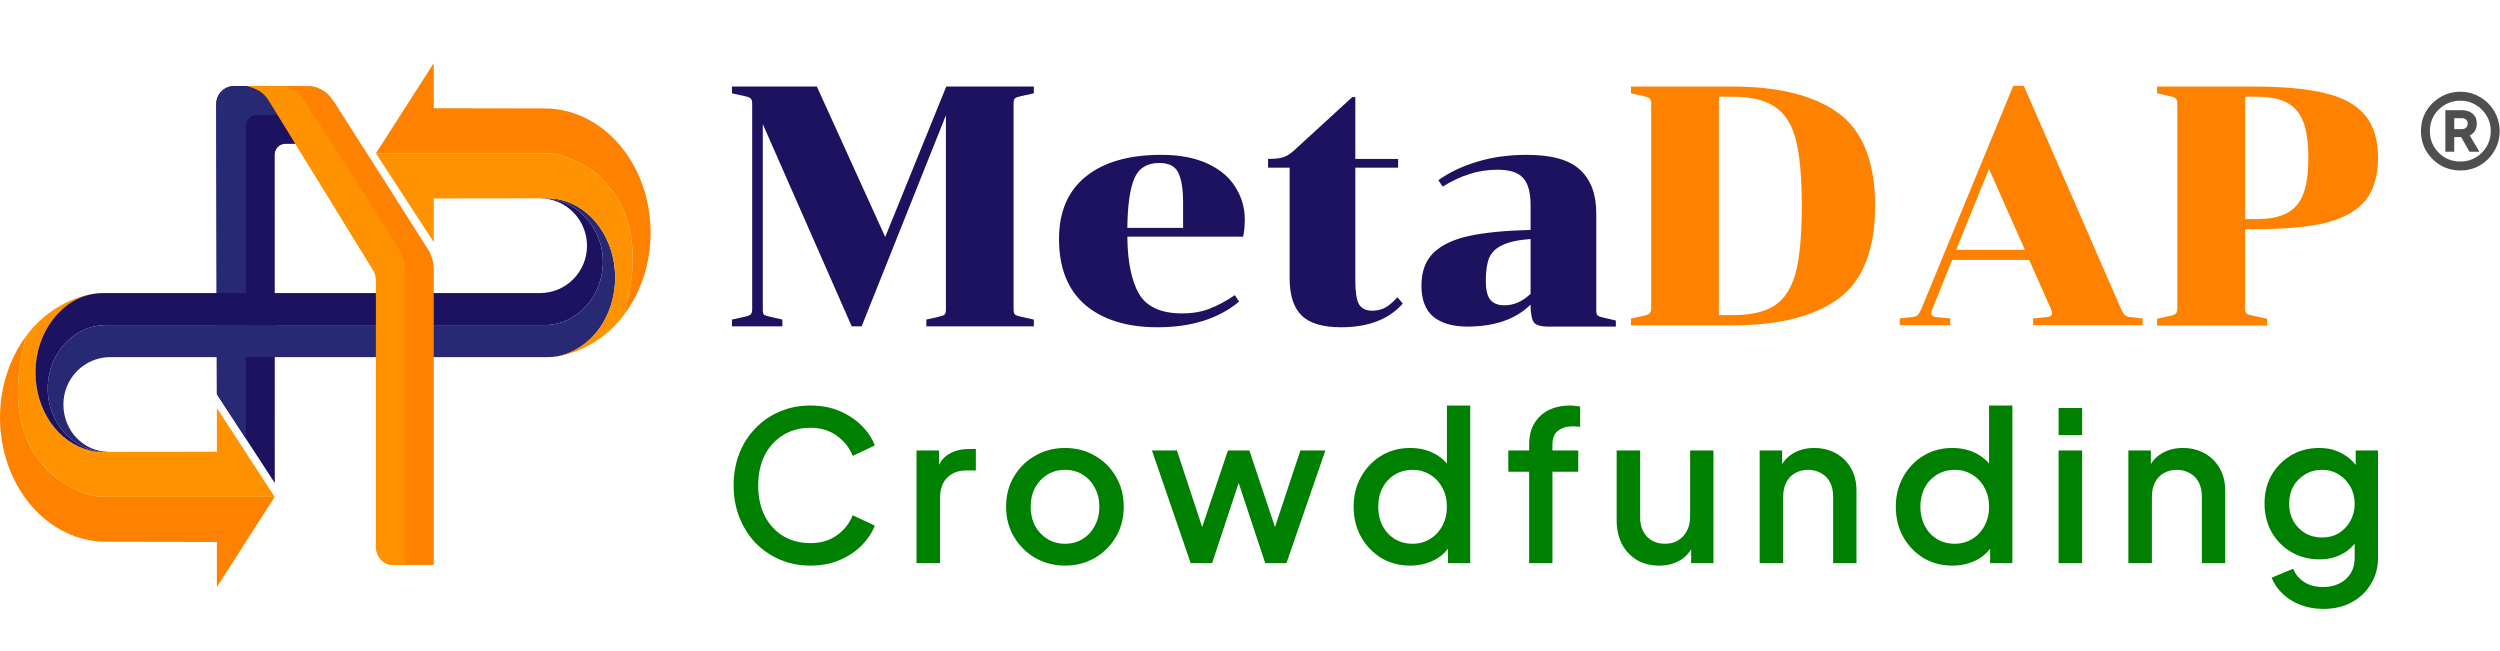 <svg width="1537" height="400" viewBox="0 0 1537 400" fill="none" xmlns="http://www.w3.org/2000/svg">
<path d="M468.968 190.44C468.968 191.964 469.24 193.003 469.784 193.558C470.463 193.973 471.755 194.389 473.659 194.805L481.001 196.467V200.624H450V196.467L457.546 194.805C459.586 194.389 460.878 193.904 461.421 193.35C462.101 192.796 462.441 191.756 462.441 190.232V63.609C462.441 62.084 462.101 61.045 461.421 60.491C460.878 59.937 459.586 59.452 457.546 59.036L450 57.373V53.217H502.212L544.227 145.707L581.754 53.217H635.598V57.373L628.052 59.036C626.012 59.452 624.653 59.937 623.973 60.491C623.429 61.045 623.157 62.084 623.157 63.609V190.232C623.157 191.756 623.429 192.796 623.973 193.35C624.653 193.904 626.012 194.389 628.052 194.805L635.598 196.467V200.624H569.517V196.467L576.86 194.805C578.763 194.389 579.987 193.973 580.531 193.558C581.211 193.003 581.55 191.964 581.55 190.44V70.883L529.746 200.624H523.627L468.968 76.287V190.44Z" fill="#1C125F"/>
<path d="M693.096 145.499C693.232 160.879 695.611 172.588 700.234 180.624C704.993 188.661 713.831 192.679 726.748 192.679C733.139 192.679 738.782 191.709 743.676 189.769C748.707 187.83 753.874 185.058 759.177 181.456L761.828 185.405C749.183 195.935 732.459 201.201 711.656 201.201C692.892 201.201 678.071 196.628 667.194 187.483C656.452 178.199 651.081 164.69 651.081 146.954C651.081 130.188 656.588 117.371 667.602 108.503C678.615 99.635 694.048 95.201 713.899 95.201C725.185 95.201 734.703 97.002 742.453 100.605C750.203 104.207 755.914 109.057 759.585 115.154C763.392 121.112 765.296 127.763 765.296 135.107C765.296 138.848 764.956 142.312 764.276 145.499H693.096ZM712.675 100.189C705.197 100.189 700.098 103.376 697.379 109.75C694.66 116.124 693.232 126.239 693.096 140.095H727.36V124.507C727.36 116.054 726.34 109.888 724.301 106.009C722.397 102.129 718.522 100.189 712.675 100.189Z" fill="#1C125F"/>
<path d="M779.614 103.099V97.695C783.829 97.695 786.956 97.349 788.996 96.656C791.035 95.963 793.075 94.716 795.114 92.915L831.418 59.66H833.254V97.695H859.564V103.099H833.254V172.934C833.254 179.585 834.002 184.296 835.497 187.067C837.129 189.7 839.848 191.016 843.655 191.016C846.647 191.016 849.298 190.393 851.61 189.146C853.921 187.899 856.437 185.751 859.156 182.703L862.419 186.652C853.853 196.351 841.208 201.201 824.484 201.201C813.198 201.201 805.108 198.776 800.213 193.926C795.318 189.077 792.871 181.525 792.871 171.271V103.099H779.614Z" fill="#1C125F"/>
<path d="M951.402 200.791C947.595 200.791 944.876 200.029 943.244 198.505C941.748 196.842 941.001 192.056 941.001 188.314V187.275C931.891 196.282 918.906 200.785 902.045 200.785C893.207 200.785 886.273 198.776 881.242 194.758C876.347 190.601 873.9 184.227 873.9 175.636C873.9 167.045 876.347 160.325 881.242 155.475C886.273 150.626 893.547 147.162 903.065 145.083C912.583 143.005 925.228 141.758 941.001 141.342V126.169C941.001 118.41 939.505 112.868 936.514 109.542C933.522 106.078 928.287 104.346 920.809 104.346C914.554 104.346 908.708 105.247 903.269 107.048C897.966 108.711 892.527 111.274 886.953 114.738L884.301 110.789C890.828 106.078 898.646 102.337 907.756 99.566C917.002 96.656 927.336 95.201 938.757 95.201C954.122 95.201 965.067 98.319 971.594 104.554C978.12 110.651 981.383 119.518 981.383 131.158V190.814C981.383 192.339 981.655 193.378 982.199 193.932C982.879 194.486 984.239 194.971 986.278 195.387L993.417 197.05V200.791H951.402ZM924.888 187.691C930.735 187.691 936.106 185.335 941.001 180.624V146.954C933.386 147.508 927.608 148.755 923.664 150.695C919.721 152.496 917.002 155.129 915.506 158.593C914.147 162.057 913.467 166.768 913.467 172.726C913.467 177.992 914.351 181.802 916.118 184.158C918.022 186.513 920.945 187.691 924.888 187.691Z" fill="#1C125F"/>
<path d="M1010.25 194.179C1012.29 193.764 1013.59 193.279 1014.13 192.724C1014.81 192.17 1015.15 191.131 1015.15 189.607V63.609C1015.15 62.084 1014.81 61.045 1014.13 60.491C1013.59 59.937 1012.29 59.452 1010.25 59.036L1002.71 57.373V53.217H1065.12C1093.67 53.217 1115.43 58.69 1130.38 69.636C1145.34 80.582 1152.82 99.983 1152.82 126.587C1152.82 153.191 1145.34 172.633 1130.38 183.579C1115.43 194.526 1093.67 199.999 1065.12 199.999H1002.71V195.842L1010.25 194.179ZM1056.76 193.764H1065.12C1076.4 193.764 1085.11 191.755 1091.22 187.736C1097.34 183.579 1101.63 176.79 1104.07 167.368C1106.52 157.945 1107.74 143.907 1107.74 126.587C1107.74 109.267 1106.52 95.27 1104.07 85.848C1101.63 76.426 1097.34 69.705 1091.22 65.687C1085.11 61.53 1076.4 59.452 1065.12 59.452H1056.76V193.764Z" fill="#FF8100"/>
<path d="M1249.97 195.759L1258.74 194.927C1260.65 194.65 1261.6 193.888 1261.6 192.641C1261.6 191.948 1261.4 191.117 1260.99 190.147L1247.53 159.802H1200.21L1187.97 190.147C1187.56 191.117 1187.36 191.948 1187.36 192.641C1187.36 193.888 1188.31 194.65 1190.22 194.927L1198.99 195.759V199.916H1167.98V195.759L1175.53 194.927C1177.16 194.789 1178.32 194.373 1179 193.68C1179.68 192.988 1180.43 191.74 1181.24 189.939L1237.74 52.801H1244.26L1304.02 189.939C1304.84 191.74 1305.59 192.988 1306.26 193.68C1306.94 194.373 1308.1 194.789 1309.73 194.927L1317.28 195.759V199.916H1249.97V195.759ZM1244.87 153.567L1222.85 103.892L1202.66 153.567H1244.87Z" fill="#FF8100"/>
<path d="M1462 97.071C1462 108.295 1459.35 117.094 1454.05 123.467C1448.88 129.703 1440.79 134.206 1429.78 136.977C1418.76 139.61 1404.01 140.926 1385.52 140.926H1380.21V189.524C1380.21 191.048 1380.49 192.087 1381.03 192.642C1381.71 193.196 1383.07 193.681 1385.11 194.097L1393.88 195.967V200.124H1326.17V195.967L1333.71 194.304C1335.75 193.889 1337.04 193.404 1337.59 192.85C1338.27 192.295 1338.61 191.256 1338.61 189.732V63.609C1338.61 62.084 1338.27 61.045 1337.59 60.491C1337.04 59.937 1335.75 59.452 1333.71 59.036L1326.17 57.373V53.217H1385.52C1404.01 53.217 1418.76 54.602 1429.78 57.373C1440.79 60.006 1448.88 64.509 1454.05 70.883C1459.35 77.118 1462 85.848 1462 97.071ZM1380.21 134.691H1387.35C1395.37 134.691 1401.63 133.444 1406.12 130.95C1410.74 128.456 1414.07 124.507 1416.11 119.103C1418.15 113.699 1419.17 106.355 1419.17 97.071C1419.17 87.788 1418.15 80.444 1416.11 75.04C1414.07 69.636 1410.74 65.687 1406.12 63.193C1401.63 60.699 1395.37 59.452 1387.35 59.452H1380.21V134.691Z" fill="#FF8100"/>
<path d="M360.889 151.098C360.889 167.073 348.126 180.036 332.258 180.179L263.676 180.163L263.254 199.865H334.668C354.55 199.865 370.668 182.438 370.668 160.941C370.668 139.443 353.661 121.926 333.779 121.926C333.309 121.927 332.297 121.927 332 121.927C347.955 121.927 360.889 135.037 360.889 151.098Z" fill="#1C125F"/>
<path d="M336.667 219.552H263.676L263.254 199.865H334.668C354.55 199.865 370.668 182.438 370.668 160.941C370.668 139.443 353.661 121.926 333.779 121.926C333.26 121.927 332.178 121.928 332 121.927C339.111 121.569 343.888 122.546 344.943 122.923C354.339 125.178 362.78 131.165 368.84 139.869C374.9 148.573 378.205 159.46 378.198 170.69C378.196 183.608 373.812 195.996 366.009 205.13C358.206 214.264 348 219.552 336.667 219.552Z" fill="#282974"/>
<path d="M342.444 219.091C352.159 217.198 361.952 210.924 368.32 202.127C374.687 193.331 378.183 182.175 378.184 170.644C378.182 157.728 373.8 145.341 366 136.206C358.201 127.072 347.623 121.937 336.591 121.93L266.666 122.017V148.862L231.109 94.278H336.444C353.105 94.278 405.566 116.095 383.777 193.378C373.369 207.298 358.107 216.644 342.444 219.091Z" fill="#FF9200"/>
<path d="M400 143.002C399.999 161.503 394.186 179.459 383.777 193.378C405.566 116.095 353.105 94.278 336.444 94.278H231.109L266.666 38.799V66.537L334.791 66.664C352.084 66.664 368.669 74.707 380.898 89.023C393.127 103.339 399.998 122.755 400 143.002Z" fill="#FF8100"/>
<path d="M133.333 242.317L168.941 296.967L168.889 95.117C168.889 91.43 171.832 88.441 175.463 88.441H194.628L172.667 52.895H154.667H143.993C137.896 52.895 132.953 57.837 132.953 63.934V67.534L133.333 242.317Z" fill="#1C125F"/>
<path d="M151.111 269.61L133.333 242.317L132.953 67.534V65.161V63.934C132.953 57.837 137.896 52.895 143.993 52.895H145.22H154.667H172.667L181.347 70.692L157.685 70.663C154.054 70.663 151.111 73.652 151.111 77.339V269.61Z" fill="#282974"/>
<path d="M151.746 52.895H189.746C193.068 52.895 196.425 54.122 199.312 56.034C202.199 57.947 204.002 60.575 206.303 64.024C208.517 67.342 264.029 154.686 264.029 154.686C265.742 158.055 266.652 161.893 266.666 165.807V347.338L241.235 347.335C238.549 347.335 235.974 346.094 234.076 343.886C232.177 341.678 231.11 338.683 231.11 335.56V171.872C231.112 170.085 230.681 168.334 229.866 166.819C229.866 166.819 166.144 63.127 165.194 61.644C164.244 60.162 163.24 58.82 161.381 57.203C160.056 56.049 158.164 55.027 156.733 54.473C153.731 53.311 151.746 52.895 151.746 52.895Z" fill="#FF8100"/>
<path d="M151.746 52.894L171.967 52.891C175.29 52.891 178.646 54.118 181.533 56.03C184.42 57.943 186.242 60.559 188.525 64.02C204.197 87.781 246.25 154.682 246.25 154.682C247.963 158.051 248.873 161.889 248.887 165.803V347.334L241.235 347.334C238.549 347.334 235.974 346.094 234.076 343.886C232.177 341.677 231.11 338.682 231.11 335.56V171.872C231.112 170.085 230.681 168.333 229.866 166.818C229.866 166.818 166.144 63.126 165.194 61.644C164.244 60.161 163.24 58.82 161.381 57.202C160.056 56.048 158.164 55.026 156.733 54.472C153.731 53.311 151.746 52.894 151.746 52.894Z" fill="#FF9200"/>
<path d="M57.558 180.643C47.843 182.535 38.05 188.81 31.682 197.607C25.314 206.403 21.819 217.56 21.818 229.091C21.82 242.007 26.202 254.395 34.001 263.529C41.801 272.664 52.379 277.799 63.411 277.806L133.335 277.719V250.873L168.891 305.459L63.558 305.459C46.897 305.459 -5.564 283.641 16.224 206.356C26.633 192.436 41.895 183.09 57.558 180.643Z" fill="#FF9200"/>
<path d="M0.002 256.733C0.003 238.232 5.816 220.276 16.224 206.356C-5.564 283.641 46.897 305.459 63.558 305.459L168.891 305.459L133.335 360.939V333.2L65.211 333.073C47.918 333.073 31.332 325.031 19.104 310.714C6.875 296.398 0.004 276.981 0.002 256.733Z" fill="#FF8100"/>
<path d="M67.613 219.554C51.745 219.697 38.982 232.66 38.982 248.635C38.982 264.697 51.16 277.807 67.115 277.807C66.819 277.807 65.806 277.808 65.337 277.808C45.455 277.808 29.337 260.291 29.337 238.793C29.337 217.295 45.455 199.867 65.337 199.867H132.892V199.866H231.114V219.553H136.329L136.329 219.57L67.613 219.554Z" fill="#282974"/>
<path d="M63.336 180.18C52.002 180.18 41.796 185.468 33.994 194.602C26.191 203.736 21.806 216.125 21.805 229.044C21.797 240.273 25.103 251.161 31.163 259.865C37.222 268.57 45.664 274.556 55.06 276.812C56.115 277.188 60.002 278.165 67.113 277.807C66.936 277.807 65.854 277.808 65.335 277.808C45.453 277.808 29.335 260.291 29.335 238.793C29.335 217.295 45.453 199.867 65.335 199.867H136.749L136.749 199.866H231.113V180.18H63.336Z" fill="#1C125F"/>
<path d="M1512.65 104.8C1508.18 104.8 1504.09 103.729 1500.38 101.586C1496.73 99.381 1493.81 96.45 1491.61 92.795C1489.47 89.077 1488.4 85.012 1488.4 80.6C1488.4 76.126 1489.47 72.061 1491.61 68.406C1493.81 64.751 1496.73 61.852 1500.38 59.709C1504.09 57.503 1508.18 56.4 1512.65 56.4C1515.98 56.4 1519.09 57.031 1521.99 58.291C1524.94 59.551 1527.52 61.285 1529.72 63.49C1531.92 65.696 1533.65 68.28 1534.91 71.242C1536.17 74.141 1536.8 77.26 1536.8 80.6C1536.8 85.012 1535.7 89.077 1533.5 92.795C1531.36 96.45 1528.46 99.381 1524.82 101.586C1521.17 103.729 1517.11 104.8 1512.65 104.8ZM1512.65 99.318C1516.11 99.318 1519.22 98.498 1521.99 96.86C1524.82 95.221 1527.08 92.984 1528.78 90.148C1530.48 87.312 1531.33 84.13 1531.33 80.6C1531.33 77.134 1530.48 73.983 1528.78 71.147C1527.08 68.311 1524.82 66.074 1521.99 64.436C1519.22 62.734 1516.11 61.883 1512.65 61.883C1509.12 61.883 1505.95 62.734 1503.12 64.436C1500.29 66.074 1498.02 68.311 1496.32 71.147C1494.69 73.983 1493.87 77.134 1493.87 80.6C1493.87 84.067 1494.69 87.218 1496.32 90.053C1498.02 92.889 1500.29 95.158 1503.12 96.86C1505.95 98.498 1509.12 99.318 1512.65 99.318ZM1503.4 93.268V67.744H1513.68C1516.33 67.744 1518.5 68.469 1520.19 69.918C1521.89 71.305 1522.74 73.322 1522.74 75.968C1522.74 77.67 1522.36 79.151 1521.61 80.411C1520.92 81.609 1519.85 82.554 1518.4 83.247L1524.34 93.268H1518.21L1513.12 84.287H1508.87V93.268H1503.4ZM1508.87 79.371H1513.68C1514.75 79.371 1515.6 79.056 1516.23 78.426C1516.86 77.733 1517.17 76.914 1517.17 75.968C1517.17 75.023 1516.86 74.235 1516.23 73.605C1515.6 72.975 1514.75 72.66 1513.68 72.66H1508.87V79.371Z" fill="#4F4F4F"/>
<path d="M498.272 347.735C491.531 347.735 485.259 346.498 479.456 344.023C473.739 341.549 468.747 338.135 464.48 333.783C460.299 329.346 457.013 324.141 454.624 318.167C452.235 312.194 451.04 305.623 451.04 298.455C451.04 291.373 452.192 284.845 454.496 278.871C456.885 272.813 460.213 267.607 464.48 263.255C468.747 258.818 473.739 255.405 479.456 253.015C485.173 250.541 491.445 249.303 498.272 249.303C505.013 249.303 511.029 250.455 516.32 252.759C521.696 255.063 526.219 258.093 529.888 261.847C533.557 265.517 536.203 269.527 537.824 273.879L524.256 280.279C522.208 275.159 518.923 271.021 514.4 267.863C509.963 264.621 504.587 262.999 498.272 262.999C491.957 262.999 486.368 264.493 481.504 267.479C476.64 270.466 472.843 274.605 470.112 279.895C467.467 285.186 466.144 291.373 466.144 298.455C466.144 305.538 467.467 311.767 470.112 317.143C472.843 322.434 476.64 326.573 481.504 329.559C486.368 332.461 491.957 333.911 498.272 333.911C504.587 333.911 509.963 332.333 514.4 329.175C518.923 326.018 522.208 321.879 524.256 316.759L537.824 323.159C536.203 327.426 533.557 331.437 529.888 335.191C526.219 338.946 521.696 341.975 516.32 344.279C511.029 346.583 505.013 347.735 498.272 347.735ZM563.468 346.199V276.951H577.292V290.903L576.012 288.855C577.548 284.333 580.023 281.09 583.436 279.127C586.849 277.079 590.945 276.055 595.724 276.055H599.948V289.239H593.932C589.153 289.239 585.271 290.733 582.284 293.719C579.383 296.621 577.932 300.802 577.932 306.263V346.199H563.468ZM654.771 347.735C648.115 347.735 642.014 346.157 636.467 342.999C631.006 339.842 626.654 335.533 623.411 330.071C620.168 324.61 618.547 318.423 618.547 311.511C618.547 304.514 620.168 298.327 623.411 292.951C626.654 287.49 631.006 283.223 636.467 280.151C641.928 276.994 648.03 275.415 654.771 275.415C661.598 275.415 667.699 276.994 673.075 280.151C678.536 283.223 682.846 287.49 686.003 292.951C689.246 298.327 690.867 304.514 690.867 311.511C690.867 318.509 689.246 324.738 686.003 330.199C682.76 335.661 678.408 339.97 672.947 343.127C667.486 346.199 661.427 347.735 654.771 347.735ZM654.771 334.295C658.867 334.295 662.494 333.314 665.651 331.351C668.808 329.389 671.283 326.701 673.075 323.287C674.952 319.789 675.891 315.863 675.891 311.511C675.891 307.159 674.952 303.277 673.075 299.863C671.283 296.45 668.808 293.762 665.651 291.799C662.494 289.837 658.867 288.855 654.771 288.855C650.76 288.855 647.134 289.837 643.891 291.799C640.734 293.762 638.216 296.45 636.339 299.863C634.547 303.277 633.651 307.159 633.651 311.511C633.651 315.863 634.547 319.789 636.339 323.287C638.216 326.701 640.734 329.389 643.891 331.351C647.134 333.314 650.76 334.295 654.771 334.295ZM732.026 346.199L708.218 276.951H723.578L741.754 332.119H736.378L754.938 276.951H768.122L786.554 332.119H781.178L799.482 276.951H814.842L790.906 346.199H777.85L759.162 289.751H763.898L745.21 346.199H732.026ZM867.028 347.735C860.372 347.735 854.399 346.157 849.108 342.999C843.903 339.757 839.764 335.405 836.692 329.943C833.705 324.482 832.212 318.338 832.212 311.511C832.212 304.685 833.748 298.541 836.82 293.079C839.892 287.618 844.031 283.309 849.236 280.151C854.441 276.994 860.329 275.415 866.9 275.415C872.447 275.415 877.353 276.525 881.62 278.743C885.887 280.962 889.257 284.034 891.732 287.959L889.556 291.287V249.303H903.892V346.199H890.196V332.119L891.86 334.807C889.471 338.989 886.057 342.189 881.62 344.407C877.183 346.626 872.319 347.735 867.028 347.735ZM868.436 334.295C872.447 334.295 876.031 333.314 879.188 331.351C882.431 329.389 884.948 326.701 886.74 323.287C888.617 319.789 889.556 315.863 889.556 311.511C889.556 307.159 888.617 303.277 886.74 299.863C884.948 296.45 882.431 293.762 879.188 291.799C876.031 289.837 872.447 288.855 868.436 288.855C864.425 288.855 860.799 289.837 857.556 291.799C854.313 293.762 851.796 296.45 850.004 299.863C848.212 303.277 847.316 307.159 847.316 311.511C847.316 315.863 848.212 319.789 850.004 323.287C851.796 326.701 854.271 329.389 857.428 331.351C860.671 333.314 864.34 334.295 868.436 334.295ZM940.106 346.199V290.007H927.306V276.951H940.106V273.367C940.106 268.162 941.173 263.81 943.306 260.311C945.439 256.727 948.383 253.997 952.138 252.119C955.978 250.242 960.373 249.303 965.322 249.303C966.261 249.303 967.327 249.389 968.522 249.559C969.717 249.645 970.698 249.773 971.466 249.943V262.487C970.783 262.317 970.015 262.231 969.162 262.231C968.309 262.146 967.626 262.103 967.114 262.103C963.274 262.103 960.202 262.999 957.898 264.791C955.594 266.498 954.442 269.357 954.442 273.367V276.951H970.314V290.007H954.442V346.199H940.106ZM1020.02 347.735C1014.82 347.735 1010.25 346.583 1006.33 344.279C1002.4 341.89 999.329 338.605 997.11 334.423C994.977 330.157 993.91 325.25 993.91 319.703V276.951H1008.37V318.423C1008.37 321.581 1009.01 324.354 1010.29 326.743C1011.57 329.133 1013.37 331.01 1015.67 332.375C1017.97 333.655 1020.62 334.295 1023.61 334.295C1026.68 334.295 1029.37 333.613 1031.67 332.247C1033.97 330.882 1035.77 328.962 1037.05 326.487C1038.41 324.013 1039.09 321.111 1039.09 317.783V276.951H1053.43V346.199H1039.73V332.631L1041.27 334.423C1039.65 338.69 1036.96 341.975 1033.21 344.279C1029.45 346.583 1025.06 347.735 1020.02 347.735ZM1081.84 346.199V276.951H1095.66V290.519L1094 288.727C1095.7 284.375 1098.44 281.09 1102.19 278.871C1105.94 276.567 1110.3 275.415 1115.25 275.415C1120.37 275.415 1124.89 276.525 1128.81 278.743C1132.74 280.962 1135.81 284.034 1138.03 287.959C1140.25 291.885 1141.36 296.407 1141.36 301.527V346.199H1127.02V305.367C1127.02 301.869 1126.38 298.925 1125.1 296.535C1123.82 294.061 1121.99 292.183 1119.6 290.903C1117.29 289.538 1114.65 288.855 1111.66 288.855C1108.68 288.855 1105.99 289.538 1103.6 290.903C1101.29 292.183 1099.5 294.061 1098.22 296.535C1096.94 299.01 1096.3 301.954 1096.3 305.367V346.199H1081.84ZM1200.36 347.735C1193.7 347.735 1187.73 346.157 1182.44 342.999C1177.23 339.757 1173.09 335.405 1170.02 329.943C1167.04 324.482 1165.54 318.338 1165.54 311.511C1165.54 304.685 1167.08 298.541 1170.15 293.079C1173.22 287.618 1177.36 283.309 1182.57 280.151C1187.77 276.994 1193.66 275.415 1200.23 275.415C1205.78 275.415 1210.68 276.525 1214.95 278.743C1219.22 280.962 1222.59 284.034 1225.06 287.959L1222.89 291.287V249.303H1237.22V346.199H1223.53V332.119L1225.19 334.807C1222.8 338.989 1219.39 342.189 1214.95 344.407C1210.51 346.626 1205.65 347.735 1200.36 347.735ZM1201.77 334.295C1205.78 334.295 1209.36 333.314 1212.52 331.351C1215.76 329.389 1218.28 326.701 1220.07 323.287C1221.95 319.789 1222.89 315.863 1222.89 311.511C1222.89 307.159 1221.95 303.277 1220.07 299.863C1218.28 296.45 1215.76 293.762 1212.52 291.799C1209.36 289.837 1205.78 288.855 1201.77 288.855C1197.76 288.855 1194.13 289.837 1190.89 291.799C1187.64 293.762 1185.13 296.45 1183.33 299.863C1181.54 303.277 1180.65 307.159 1180.65 311.511C1180.65 315.863 1181.54 319.789 1183.33 323.287C1185.13 326.701 1187.6 329.389 1190.76 331.351C1194 333.314 1197.67 334.295 1201.77 334.295ZM1265.63 346.199V276.951H1280.09V346.199H1265.63ZM1265.63 267.479V250.839H1280.09V267.479H1265.63ZM1308.52 346.199V276.951H1322.35V290.519L1320.68 288.727C1322.39 284.375 1325.12 281.09 1328.88 278.871C1332.63 276.567 1336.98 275.415 1341.93 275.415C1347.05 275.415 1351.57 276.525 1355.5 278.743C1359.42 280.962 1362.5 284.034 1364.72 287.959C1366.93 291.885 1368.04 296.407 1368.04 301.527V346.199H1353.71V305.367C1353.71 301.869 1353.07 298.925 1351.79 296.535C1350.51 294.061 1348.67 292.183 1346.28 290.903C1343.98 289.538 1341.33 288.855 1338.35 288.855C1335.36 288.855 1332.67 289.538 1330.28 290.903C1327.98 292.183 1326.19 294.061 1324.91 296.535C1323.63 299.01 1322.99 301.954 1322.99 305.367V346.199H1308.52ZM1428.45 374.359C1423.42 374.359 1418.77 373.549 1414.5 371.927C1410.23 370.306 1406.56 368.045 1403.49 365.143C1400.42 362.327 1398.12 358.999 1396.58 355.159L1409.89 349.655C1411.09 352.898 1413.26 355.586 1416.42 357.719C1419.66 359.853 1423.63 360.919 1428.32 360.919C1431.99 360.919 1435.28 360.194 1438.18 358.743C1441.08 357.378 1443.38 355.33 1445.09 352.599C1446.8 349.954 1447.65 346.754 1447.65 342.999V327.383L1450.21 330.327C1447.82 334.765 1444.49 338.135 1440.23 340.439C1436.05 342.743 1431.31 343.895 1426.02 343.895C1419.62 343.895 1413.86 342.402 1408.74 339.415C1403.62 336.429 1399.57 332.333 1396.58 327.127C1393.68 321.922 1392.23 316.077 1392.23 309.591C1392.23 303.021 1393.68 297.175 1396.58 292.055C1399.57 286.935 1403.58 282.882 1408.61 279.895C1413.65 276.909 1419.41 275.415 1425.89 275.415C1431.18 275.415 1435.88 276.567 1439.97 278.871C1444.15 281.09 1447.57 284.333 1450.21 288.599L1448.29 292.183V276.951H1461.99V342.999C1461.99 348.973 1460.54 354.306 1457.64 358.999C1454.82 363.778 1450.89 367.533 1445.86 370.263C1440.82 372.994 1435.02 374.359 1428.45 374.359ZM1427.68 330.455C1431.52 330.455 1434.94 329.559 1437.92 327.767C1440.91 325.89 1443.26 323.415 1444.96 320.343C1446.76 317.186 1447.65 313.645 1447.65 309.719C1447.65 305.794 1446.76 302.253 1444.96 299.095C1443.17 295.938 1440.78 293.463 1437.8 291.671C1434.81 289.794 1431.44 288.855 1427.68 288.855C1423.76 288.855 1420.26 289.794 1417.19 291.671C1414.12 293.463 1411.68 295.938 1409.89 299.095C1408.18 302.167 1407.33 305.709 1407.33 309.719C1407.33 313.559 1408.18 317.058 1409.89 320.215C1411.68 323.373 1414.12 325.89 1417.19 327.767C1420.26 329.559 1423.76 330.455 1427.68 330.455Z" fill="#008000"/>
</svg>
